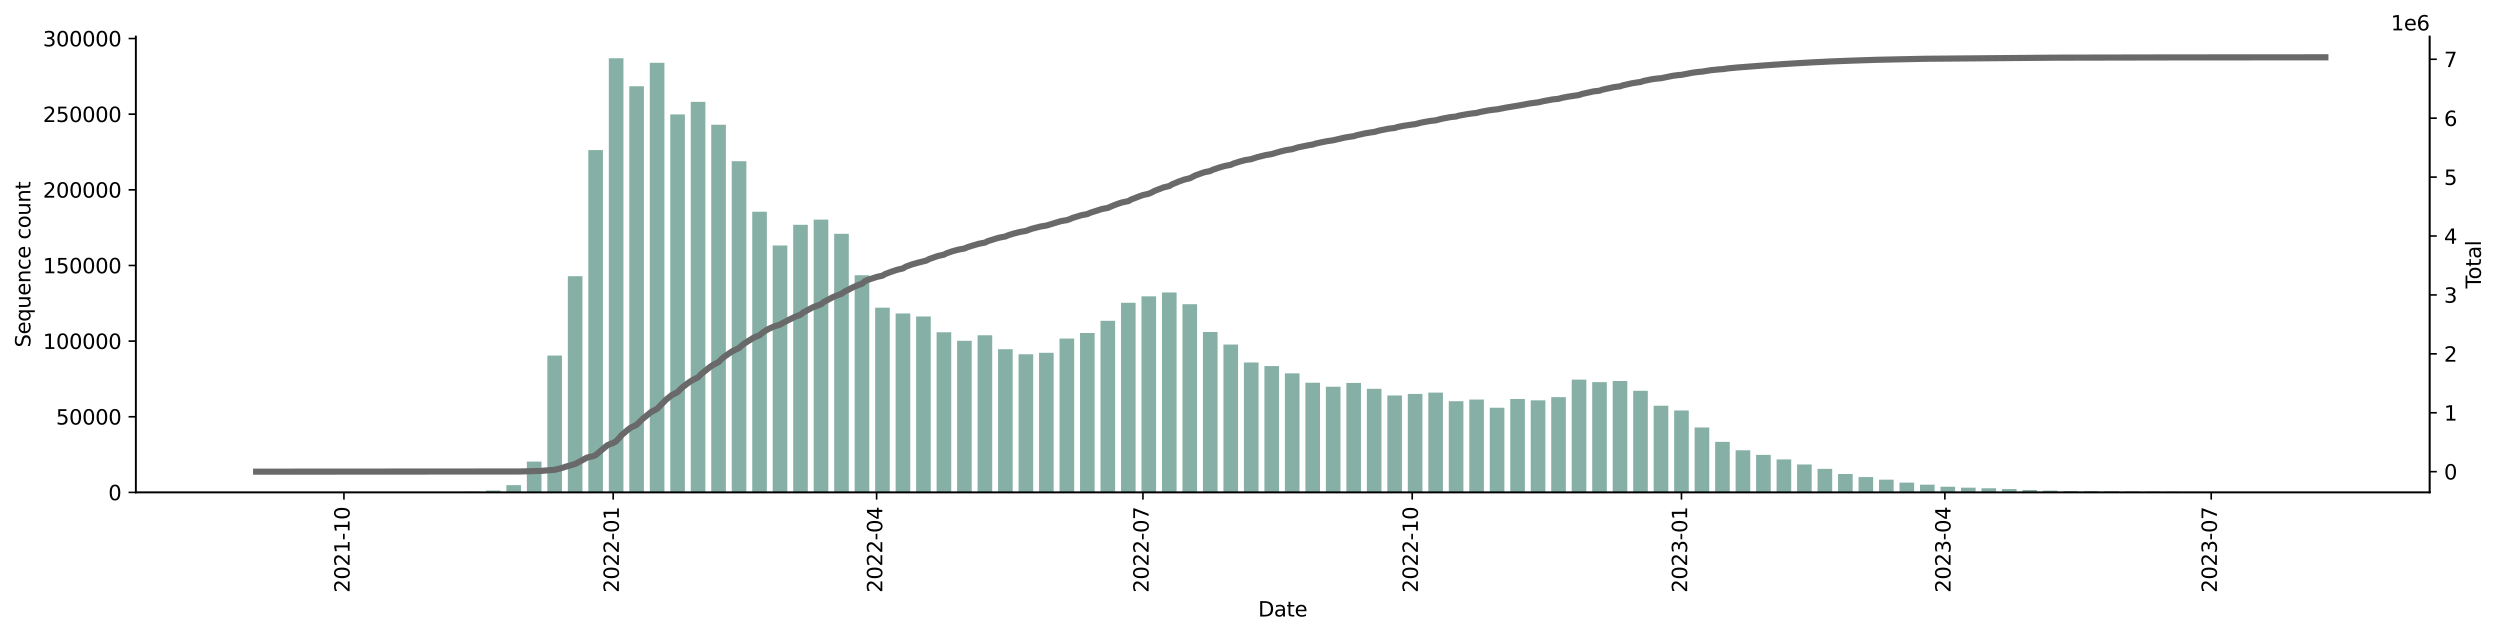 <?xml version="1.0" encoding="utf-8" standalone="no"?>
<!DOCTYPE svg PUBLIC "-//W3C//DTD SVG 1.1//EN"
  "http://www.w3.org/Graphics/SVG/1.1/DTD/svg11.dtd">
<svg xmlns:xlink="http://www.w3.org/1999/xlink" width="1216.294pt" height="309.219pt" viewBox="0 0 1216.294 309.219" xmlns="http://www.w3.org/2000/svg" version="1.1">
 <defs>
  <style type="text/css">*{stroke-linejoin: round; stroke-linecap: butt}</style>
 </defs>
 <g id="figure_1">
  <g id="patch_1">
   <path d="M 0 309.219 
L 1216.294 309.219 
L 1216.294 0 
L 0 0 
z
" style="fill: #ffffff"/>
  </g>
  <g id="axes_1">
   <g id="patch_2">
    <path d="M 66.053 239.558 
L 1182.053 239.558 
L 1182.053 17.798 
L 66.053 17.798 
z
" style="fill: #ffffff"/>
   </g>
   <g id="patch_3">
    <path d="M 116.78 239.558 
L 123.9 239.558 
L 123.9 239.555 
L 116.78 239.555 
z
" clip-path="url(#pb70d670a27)" style="fill: #86b0a6"/>
   </g>
   <g id="patch_4">
    <path d="M 126.748 239.558 
L 133.867 239.558 
L 133.867 239.554 
L 126.748 239.554 
z
" clip-path="url(#pb70d670a27)" style="fill: #86b0a6"/>
   </g>
   <g id="patch_5">
    <path d="M 136.715 239.558 
L 143.835 239.558 
L 143.835 239.555 
L 136.715 239.555 
z
" clip-path="url(#pb70d670a27)" style="fill: #86b0a6"/>
   </g>
   <g id="patch_6">
    <path d="M 146.683 239.558 
L 153.802 239.558 
L 153.802 239.555 
L 146.683 239.555 
z
" clip-path="url(#pb70d670a27)" style="fill: #86b0a6"/>
   </g>
   <g id="patch_7">
    <path d="M 156.65 239.558 
L 163.77 239.558 
L 163.77 239.539 
L 156.65 239.539 
z
" clip-path="url(#pb70d670a27)" style="fill: #86b0a6"/>
   </g>
   <g id="patch_8">
    <path d="M 166.618 239.558 
L 173.737 239.558 
L 173.737 239.55 
L 166.618 239.55 
z
" clip-path="url(#pb70d670a27)" style="fill: #86b0a6"/>
   </g>
   <g id="patch_9">
    <path d="M 176.585 239.558 
L 183.705 239.558 
L 183.705 239.545 
L 176.585 239.545 
z
" clip-path="url(#pb70d670a27)" style="fill: #86b0a6"/>
   </g>
   <g id="patch_10">
    <path d="M 186.553 239.558 
L 193.672 239.558 
L 193.672 239.547 
L 186.553 239.547 
z
" clip-path="url(#pb70d670a27)" style="fill: #86b0a6"/>
   </g>
   <g id="patch_11">
    <path d="M 196.52 239.558 
L 203.64 239.558 
L 203.64 239.537 
L 196.52 239.537 
z
" clip-path="url(#pb70d670a27)" style="fill: #86b0a6"/>
   </g>
   <g id="patch_12">
    <path d="M 206.488 239.558 
L 213.607 239.558 
L 213.607 239.541 
L 206.488 239.541 
z
" clip-path="url(#pb70d670a27)" style="fill: #86b0a6"/>
   </g>
   <g id="patch_13">
    <path d="M 216.455 239.558 
L 223.575 239.558 
L 223.575 239.514 
L 216.455 239.514 
z
" clip-path="url(#pb70d670a27)" style="fill: #86b0a6"/>
   </g>
   <g id="patch_14">
    <path d="M 226.423 239.558 
L 233.542 239.558 
L 233.542 239.249 
L 226.423 239.249 
z
" clip-path="url(#pb70d670a27)" style="fill: #86b0a6"/>
   </g>
   <g id="patch_15">
    <path d="M 236.39 239.558 
L 243.51 239.558 
L 243.51 238.667 
L 236.39 238.667 
z
" clip-path="url(#pb70d670a27)" style="fill: #86b0a6"/>
   </g>
   <g id="patch_16">
    <path d="M 246.357 239.558 
L 253.477 239.558 
L 253.477 236.015 
L 246.357 236.015 
z
" clip-path="url(#pb70d670a27)" style="fill: #86b0a6"/>
   </g>
   <g id="patch_17">
    <path d="M 256.325 239.558 
L 263.445 239.558 
L 263.445 224.589 
L 256.325 224.589 
z
" clip-path="url(#pb70d670a27)" style="fill: #86b0a6"/>
   </g>
   <g id="patch_18">
    <path d="M 266.292 239.558 
L 273.412 239.558 
L 273.412 172.962 
L 266.292 172.962 
z
" clip-path="url(#pb70d670a27)" style="fill: #86b0a6"/>
   </g>
   <g id="patch_19">
    <path d="M 276.26 239.558 
L 283.379 239.558 
L 283.379 134.375 
L 276.26 134.375 
z
" clip-path="url(#pb70d670a27)" style="fill: #86b0a6"/>
   </g>
   <g id="patch_20">
    <path d="M 286.227 239.558 
L 293.347 239.558 
L 293.347 72.999 
L 286.227 72.999 
z
" clip-path="url(#pb70d670a27)" style="fill: #86b0a6"/>
   </g>
   <g id="patch_21">
    <path d="M 296.195 239.558 
L 303.314 239.558 
L 303.314 28.358 
L 296.195 28.358 
z
" clip-path="url(#pb70d670a27)" style="fill: #86b0a6"/>
   </g>
   <g id="patch_22">
    <path d="M 306.162 239.558 
L 313.282 239.558 
L 313.282 41.966 
L 306.162 41.966 
z
" clip-path="url(#pb70d670a27)" style="fill: #86b0a6"/>
   </g>
   <g id="patch_23">
    <path d="M 316.13 239.558 
L 323.249 239.558 
L 323.249 30.564 
L 316.13 30.564 
z
" clip-path="url(#pb70d670a27)" style="fill: #86b0a6"/>
   </g>
   <g id="patch_24">
    <path d="M 326.097 239.558 
L 333.217 239.558 
L 333.217 55.652 
L 326.097 55.652 
z
" clip-path="url(#pb70d670a27)" style="fill: #86b0a6"/>
   </g>
   <g id="patch_25">
    <path d="M 336.065 239.558 
L 343.184 239.558 
L 343.184 49.557 
L 336.065 49.557 
z
" clip-path="url(#pb70d670a27)" style="fill: #86b0a6"/>
   </g>
   <g id="patch_26">
    <path d="M 346.032 239.558 
L 353.152 239.558 
L 353.152 60.68 
L 346.032 60.68 
z
" clip-path="url(#pb70d670a27)" style="fill: #86b0a6"/>
   </g>
   <g id="patch_27">
    <path d="M 356 239.558 
L 363.119 239.558 
L 363.119 78.418 
L 356 78.418 
z
" clip-path="url(#pb70d670a27)" style="fill: #86b0a6"/>
   </g>
   <g id="patch_28">
    <path d="M 365.967 239.558 
L 373.087 239.558 
L 373.087 103.002 
L 365.967 103.002 
z
" clip-path="url(#pb70d670a27)" style="fill: #86b0a6"/>
   </g>
   <g id="patch_29">
    <path d="M 375.934 239.558 
L 383.054 239.558 
L 383.054 119.435 
L 375.934 119.435 
z
" clip-path="url(#pb70d670a27)" style="fill: #86b0a6"/>
   </g>
   <g id="patch_30">
    <path d="M 385.902 239.558 
L 393.022 239.558 
L 393.022 109.381 
L 385.902 109.381 
z
" clip-path="url(#pb70d670a27)" style="fill: #86b0a6"/>
   </g>
   <g id="patch_31">
    <path d="M 395.869 239.558 
L 402.989 239.558 
L 402.989 106.835 
L 395.869 106.835 
z
" clip-path="url(#pb70d670a27)" style="fill: #86b0a6"/>
   </g>
   <g id="patch_32">
    <path d="M 405.837 239.558 
L 412.956 239.558 
L 412.956 113.752 
L 405.837 113.752 
z
" clip-path="url(#pb70d670a27)" style="fill: #86b0a6"/>
   </g>
   <g id="patch_33">
    <path d="M 415.804 239.558 
L 422.924 239.558 
L 422.924 133.922 
L 415.804 133.922 
z
" clip-path="url(#pb70d670a27)" style="fill: #86b0a6"/>
   </g>
   <g id="patch_34">
    <path d="M 425.772 239.558 
L 432.891 239.558 
L 432.891 149.682 
L 425.772 149.682 
z
" clip-path="url(#pb70d670a27)" style="fill: #86b0a6"/>
   </g>
   <g id="patch_35">
    <path d="M 435.739 239.558 
L 442.859 239.558 
L 442.859 152.514 
L 435.739 152.514 
z
" clip-path="url(#pb70d670a27)" style="fill: #86b0a6"/>
   </g>
   <g id="patch_36">
    <path d="M 445.707 239.558 
L 452.826 239.558 
L 452.826 153.952 
L 445.707 153.952 
z
" clip-path="url(#pb70d670a27)" style="fill: #86b0a6"/>
   </g>
   <g id="patch_37">
    <path d="M 455.674 239.558 
L 462.794 239.558 
L 462.794 161.657 
L 455.674 161.657 
z
" clip-path="url(#pb70d670a27)" style="fill: #86b0a6"/>
   </g>
   <g id="patch_38">
    <path d="M 465.642 239.558 
L 472.761 239.558 
L 472.761 165.797 
L 465.642 165.797 
z
" clip-path="url(#pb70d670a27)" style="fill: #86b0a6"/>
   </g>
   <g id="patch_39">
    <path d="M 475.609 239.558 
L 482.729 239.558 
L 482.729 163.12 
L 475.609 163.12 
z
" clip-path="url(#pb70d670a27)" style="fill: #86b0a6"/>
   </g>
   <g id="patch_40">
    <path d="M 485.577 239.558 
L 492.696 239.558 
L 492.696 169.889 
L 485.577 169.889 
z
" clip-path="url(#pb70d670a27)" style="fill: #86b0a6"/>
   </g>
   <g id="patch_41">
    <path d="M 495.544 239.558 
L 502.664 239.558 
L 502.664 172.363 
L 495.544 172.363 
z
" clip-path="url(#pb70d670a27)" style="fill: #86b0a6"/>
   </g>
   <g id="patch_42">
    <path d="M 505.511 239.558 
L 512.631 239.558 
L 512.631 171.655 
L 505.511 171.655 
z
" clip-path="url(#pb70d670a27)" style="fill: #86b0a6"/>
   </g>
   <g id="patch_43">
    <path d="M 515.479 239.558 
L 522.599 239.558 
L 522.599 164.705 
L 515.479 164.705 
z
" clip-path="url(#pb70d670a27)" style="fill: #86b0a6"/>
   </g>
   <g id="patch_44">
    <path d="M 525.446 239.558 
L 532.566 239.558 
L 532.566 162.002 
L 525.446 162.002 
z
" clip-path="url(#pb70d670a27)" style="fill: #86b0a6"/>
   </g>
   <g id="patch_45">
    <path d="M 535.414 239.558 
L 542.534 239.558 
L 542.534 156.073 
L 535.414 156.073 
z
" clip-path="url(#pb70d670a27)" style="fill: #86b0a6"/>
   </g>
   <g id="patch_46">
    <path d="M 545.381 239.558 
L 552.501 239.558 
L 552.501 147.332 
L 545.381 147.332 
z
" clip-path="url(#pb70d670a27)" style="fill: #86b0a6"/>
   </g>
   <g id="patch_47">
    <path d="M 555.349 239.558 
L 562.468 239.558 
L 562.468 144.174 
L 555.349 144.174 
z
" clip-path="url(#pb70d670a27)" style="fill: #86b0a6"/>
   </g>
   <g id="patch_48">
    <path d="M 565.316 239.558 
L 572.436 239.558 
L 572.436 142.301 
L 565.316 142.301 
z
" clip-path="url(#pb70d670a27)" style="fill: #86b0a6"/>
   </g>
   <g id="patch_49">
    <path d="M 575.284 239.558 
L 582.403 239.558 
L 582.403 148 
L 575.284 148 
z
" clip-path="url(#pb70d670a27)" style="fill: #86b0a6"/>
   </g>
   <g id="patch_50">
    <path d="M 585.251 239.558 
L 592.371 239.558 
L 592.371 161.517 
L 585.251 161.517 
z
" clip-path="url(#pb70d670a27)" style="fill: #86b0a6"/>
   </g>
   <g id="patch_51">
    <path d="M 595.219 239.558 
L 602.338 239.558 
L 602.338 167.634 
L 595.219 167.634 
z
" clip-path="url(#pb70d670a27)" style="fill: #86b0a6"/>
   </g>
   <g id="patch_52">
    <path d="M 605.186 239.558 
L 612.306 239.558 
L 612.306 176.353 
L 605.186 176.353 
z
" clip-path="url(#pb70d670a27)" style="fill: #86b0a6"/>
   </g>
   <g id="patch_53">
    <path d="M 615.154 239.558 
L 622.273 239.558 
L 622.273 178.107 
L 615.154 178.107 
z
" clip-path="url(#pb70d670a27)" style="fill: #86b0a6"/>
   </g>
   <g id="patch_54">
    <path d="M 625.121 239.558 
L 632.241 239.558 
L 632.241 181.629 
L 625.121 181.629 
z
" clip-path="url(#pb70d670a27)" style="fill: #86b0a6"/>
   </g>
   <g id="patch_55">
    <path d="M 635.089 239.558 
L 642.208 239.558 
L 642.208 186.207 
L 635.089 186.207 
z
" clip-path="url(#pb70d670a27)" style="fill: #86b0a6"/>
   </g>
   <g id="patch_56">
    <path d="M 645.056 239.558 
L 652.176 239.558 
L 652.176 188.137 
L 645.056 188.137 
z
" clip-path="url(#pb70d670a27)" style="fill: #86b0a6"/>
   </g>
   <g id="patch_57">
    <path d="M 655.023 239.558 
L 662.143 239.558 
L 662.143 186.29 
L 655.023 186.29 
z
" clip-path="url(#pb70d670a27)" style="fill: #86b0a6"/>
   </g>
   <g id="patch_58">
    <path d="M 664.991 239.558 
L 672.111 239.558 
L 672.111 189.163 
L 664.991 189.163 
z
" clip-path="url(#pb70d670a27)" style="fill: #86b0a6"/>
   </g>
   <g id="patch_59">
    <path d="M 674.958 239.558 
L 682.078 239.558 
L 682.078 192.397 
L 674.958 192.397 
z
" clip-path="url(#pb70d670a27)" style="fill: #86b0a6"/>
   </g>
   <g id="patch_60">
    <path d="M 684.926 239.558 
L 692.045 239.558 
L 692.045 191.671 
L 684.926 191.671 
z
" clip-path="url(#pb70d670a27)" style="fill: #86b0a6"/>
   </g>
   <g id="patch_61">
    <path d="M 694.893 239.558 
L 702.013 239.558 
L 702.013 191.01 
L 694.893 191.01 
z
" clip-path="url(#pb70d670a27)" style="fill: #86b0a6"/>
   </g>
   <g id="patch_62">
    <path d="M 704.861 239.558 
L 711.98 239.558 
L 711.98 195.194 
L 704.861 195.194 
z
" clip-path="url(#pb70d670a27)" style="fill: #86b0a6"/>
   </g>
   <g id="patch_63">
    <path d="M 714.828 239.558 
L 721.948 239.558 
L 721.948 194.395 
L 714.828 194.395 
z
" clip-path="url(#pb70d670a27)" style="fill: #86b0a6"/>
   </g>
   <g id="patch_64">
    <path d="M 724.796 239.558 
L 731.915 239.558 
L 731.915 198.385 
L 724.796 198.385 
z
" clip-path="url(#pb70d670a27)" style="fill: #86b0a6"/>
   </g>
   <g id="patch_65">
    <path d="M 734.763 239.558 
L 741.883 239.558 
L 741.883 194.126 
L 734.763 194.126 
z
" clip-path="url(#pb70d670a27)" style="fill: #86b0a6"/>
   </g>
   <g id="patch_66">
    <path d="M 744.731 239.558 
L 751.85 239.558 
L 751.85 194.761 
L 744.731 194.761 
z
" clip-path="url(#pb70d670a27)" style="fill: #86b0a6"/>
   </g>
   <g id="patch_67">
    <path d="M 754.698 239.558 
L 761.818 239.558 
L 761.818 193.202 
L 754.698 193.202 
z
" clip-path="url(#pb70d670a27)" style="fill: #86b0a6"/>
   </g>
   <g id="patch_68">
    <path d="M 764.666 239.558 
L 771.785 239.558 
L 771.785 184.678 
L 764.666 184.678 
z
" clip-path="url(#pb70d670a27)" style="fill: #86b0a6"/>
   </g>
   <g id="patch_69">
    <path d="M 774.633 239.558 
L 781.753 239.558 
L 781.753 185.927 
L 774.633 185.927 
z
" clip-path="url(#pb70d670a27)" style="fill: #86b0a6"/>
   </g>
   <g id="patch_70">
    <path d="M 784.6 239.558 
L 791.72 239.558 
L 791.72 185.355 
L 784.6 185.355 
z
" clip-path="url(#pb70d670a27)" style="fill: #86b0a6"/>
   </g>
   <g id="patch_71">
    <path d="M 794.568 239.558 
L 801.688 239.558 
L 801.688 190.118 
L 794.568 190.118 
z
" clip-path="url(#pb70d670a27)" style="fill: #86b0a6"/>
   </g>
   <g id="patch_72">
    <path d="M 804.535 239.558 
L 811.655 239.558 
L 811.655 197.395 
L 804.535 197.395 
z
" clip-path="url(#pb70d670a27)" style="fill: #86b0a6"/>
   </g>
   <g id="patch_73">
    <path d="M 814.503 239.558 
L 821.623 239.558 
L 821.623 199.704 
L 814.503 199.704 
z
" clip-path="url(#pb70d670a27)" style="fill: #86b0a6"/>
   </g>
   <g id="patch_74">
    <path d="M 824.47 239.558 
L 831.59 239.558 
L 831.59 207.976 
L 824.47 207.976 
z
" clip-path="url(#pb70d670a27)" style="fill: #86b0a6"/>
   </g>
   <g id="patch_75">
    <path d="M 834.438 239.558 
L 841.557 239.558 
L 841.557 214.975 
L 834.438 214.975 
z
" clip-path="url(#pb70d670a27)" style="fill: #86b0a6"/>
   </g>
   <g id="patch_76">
    <path d="M 844.405 239.558 
L 851.525 239.558 
L 851.525 219.048 
L 844.405 219.048 
z
" clip-path="url(#pb70d670a27)" style="fill: #86b0a6"/>
   </g>
   <g id="patch_77">
    <path d="M 854.373 239.558 
L 861.492 239.558 
L 861.492 221.312 
L 854.373 221.312 
z
" clip-path="url(#pb70d670a27)" style="fill: #86b0a6"/>
   </g>
   <g id="patch_78">
    <path d="M 864.34 239.558 
L 871.46 239.558 
L 871.46 223.507 
L 864.34 223.507 
z
" clip-path="url(#pb70d670a27)" style="fill: #86b0a6"/>
   </g>
   <g id="patch_79">
    <path d="M 874.308 239.558 
L 881.427 239.558 
L 881.427 225.965 
L 874.308 225.965 
z
" clip-path="url(#pb70d670a27)" style="fill: #86b0a6"/>
   </g>
   <g id="patch_80">
    <path d="M 884.275 239.558 
L 891.395 239.558 
L 891.395 228.116 
L 884.275 228.116 
z
" clip-path="url(#pb70d670a27)" style="fill: #86b0a6"/>
   </g>
   <g id="patch_81">
    <path d="M 894.243 239.558 
L 901.362 239.558 
L 901.362 230.597 
L 894.243 230.597 
z
" clip-path="url(#pb70d670a27)" style="fill: #86b0a6"/>
   </g>
   <g id="patch_82">
    <path d="M 904.21 239.558 
L 911.33 239.558 
L 911.33 232.115 
L 904.21 232.115 
z
" clip-path="url(#pb70d670a27)" style="fill: #86b0a6"/>
   </g>
   <g id="patch_83">
    <path d="M 914.178 239.558 
L 921.297 239.558 
L 921.297 233.377 
L 914.178 233.377 
z
" clip-path="url(#pb70d670a27)" style="fill: #86b0a6"/>
   </g>
   <g id="patch_84">
    <path d="M 924.145 239.558 
L 931.265 239.558 
L 931.265 234.78 
L 924.145 234.78 
z
" clip-path="url(#pb70d670a27)" style="fill: #86b0a6"/>
   </g>
   <g id="patch_85">
    <path d="M 934.112 239.558 
L 941.232 239.558 
L 941.232 235.789 
L 934.112 235.789 
z
" clip-path="url(#pb70d670a27)" style="fill: #86b0a6"/>
   </g>
   <g id="patch_86">
    <path d="M 944.08 239.558 
L 951.2 239.558 
L 951.2 236.792 
L 944.08 236.792 
z
" clip-path="url(#pb70d670a27)" style="fill: #86b0a6"/>
   </g>
   <g id="patch_87">
    <path d="M 954.047 239.558 
L 961.167 239.558 
L 961.167 237.243 
L 954.047 237.243 
z
" clip-path="url(#pb70d670a27)" style="fill: #86b0a6"/>
   </g>
   <g id="patch_88">
    <path d="M 964.015 239.558 
L 971.134 239.558 
L 971.134 237.556 
L 964.015 237.556 
z
" clip-path="url(#pb70d670a27)" style="fill: #86b0a6"/>
   </g>
   <g id="patch_89">
    <path d="M 973.982 239.558 
L 981.102 239.558 
L 981.102 237.941 
L 973.982 237.941 
z
" clip-path="url(#pb70d670a27)" style="fill: #86b0a6"/>
   </g>
   <g id="patch_90">
    <path d="M 983.95 239.558 
L 991.069 239.558 
L 991.069 238.386 
L 983.95 238.386 
z
" clip-path="url(#pb70d670a27)" style="fill: #86b0a6"/>
   </g>
   <g id="patch_91">
    <path d="M 993.917 239.558 
L 1001.037 239.558 
L 1001.037 238.676 
L 993.917 238.676 
z
" clip-path="url(#pb70d670a27)" style="fill: #86b0a6"/>
   </g>
   <g id="patch_92">
    <path d="M 1003.885 239.558 
L 1011.004 239.558 
L 1011.004 238.905 
L 1003.885 238.905 
z
" clip-path="url(#pb70d670a27)" style="fill: #86b0a6"/>
   </g>
   <g id="patch_93">
    <path d="M 1013.852 239.558 
L 1020.972 239.558 
L 1020.972 238.936 
L 1013.852 238.936 
z
" clip-path="url(#pb70d670a27)" style="fill: #86b0a6"/>
   </g>
   <g id="patch_94">
    <path d="M 1023.82 239.558 
L 1030.939 239.558 
L 1030.939 239.02 
L 1023.82 239.02 
z
" clip-path="url(#pb70d670a27)" style="fill: #86b0a6"/>
   </g>
   <g id="patch_95">
    <path d="M 1033.787 239.558 
L 1040.907 239.558 
L 1040.907 239.123 
L 1033.787 239.123 
z
" clip-path="url(#pb70d670a27)" style="fill: #86b0a6"/>
   </g>
   <g id="patch_96">
    <path d="M 1043.755 239.558 
L 1050.874 239.558 
L 1050.874 239.178 
L 1043.755 239.178 
z
" clip-path="url(#pb70d670a27)" style="fill: #86b0a6"/>
   </g>
   <g id="patch_97">
    <path d="M 1053.722 239.558 
L 1060.842 239.558 
L 1060.842 239.226 
L 1053.722 239.226 
z
" clip-path="url(#pb70d670a27)" style="fill: #86b0a6"/>
   </g>
   <g id="patch_98">
    <path d="M 1063.689 239.558 
L 1070.809 239.558 
L 1070.809 239.288 
L 1063.689 239.288 
z
" clip-path="url(#pb70d670a27)" style="fill: #86b0a6"/>
   </g>
   <g id="patch_99">
    <path d="M 1073.657 239.558 
L 1080.777 239.558 
L 1080.777 239.337 
L 1073.657 239.337 
z
" clip-path="url(#pb70d670a27)" style="fill: #86b0a6"/>
   </g>
   <g id="patch_100">
    <path d="M 1083.624 239.558 
L 1090.744 239.558 
L 1090.744 239.324 
L 1083.624 239.324 
z
" clip-path="url(#pb70d670a27)" style="fill: #86b0a6"/>
   </g>
   <g id="patch_101">
    <path d="M 1093.592 239.558 
L 1100.711 239.558 
L 1100.711 239.417 
L 1093.592 239.417 
z
" clip-path="url(#pb70d670a27)" style="fill: #86b0a6"/>
   </g>
   <g id="patch_102">
    <path d="M 1103.559 239.558 
L 1110.679 239.558 
L 1110.679 239.457 
L 1103.559 239.457 
z
" clip-path="url(#pb70d670a27)" style="fill: #86b0a6"/>
   </g>
   <g id="patch_103">
    <path d="M 1113.527 239.558 
L 1120.646 239.558 
L 1120.646 239.515 
L 1113.527 239.515 
z
" clip-path="url(#pb70d670a27)" style="fill: #86b0a6"/>
   </g>
   <g id="patch_104">
    <path d="M 1123.494 239.558 
L 1130.614 239.558 
L 1130.614 239.551 
L 1123.494 239.551 
z
" clip-path="url(#pb70d670a27)" style="fill: #86b0a6"/>
   </g>
   <g id="matplotlib.axis_1">
    <g id="xtick_1">
     <g id="line2d_1">
      <defs>
       <path id="mfa79f011a8" d="M 0 0 
L 0 3.5 
" style="stroke: #000000; stroke-width: 0.8"/>
      </defs>
      <g>
       <use xlink:href="#mfa79f011a8" x="167.33" y="239.558" style="stroke: #000000; stroke-width: 0.8"/>
      </g>
     </g>
     <g id="text_1">
      <!-- 2021-10 -->
      <g transform="translate(170.089 288.341)rotate(-90)scale(0.1 -0.1)">
       <defs>
        <path id="DejaVuSans-32" d="M 1228 531 
L 3431 531 
L 3431 0 
L 469 0 
L 469 531 
Q 828 903 1448 1529 
Q 2069 2156 2228 2338 
Q 2531 2678 2651 2914 
Q 2772 3150 2772 3378 
Q 2772 3750 2511 3984 
Q 2250 4219 1831 4219 
Q 1534 4219 1204 4116 
Q 875 4013 500 3803 
L 500 4441 
Q 881 4594 1212 4672 
Q 1544 4750 1819 4750 
Q 2544 4750 2975 4387 
Q 3406 4025 3406 3419 
Q 3406 3131 3298 2873 
Q 3191 2616 2906 2266 
Q 2828 2175 2409 1742 
Q 1991 1309 1228 531 
z
" transform="scale(0.016)"/>
        <path id="DejaVuSans-30" d="M 2034 4250 
Q 1547 4250 1301 3770 
Q 1056 3291 1056 2328 
Q 1056 1369 1301 889 
Q 1547 409 2034 409 
Q 2525 409 2770 889 
Q 3016 1369 3016 2328 
Q 3016 3291 2770 3770 
Q 2525 4250 2034 4250 
z
M 2034 4750 
Q 2819 4750 3233 4129 
Q 3647 3509 3647 2328 
Q 3647 1150 3233 529 
Q 2819 -91 2034 -91 
Q 1250 -91 836 529 
Q 422 1150 422 2328 
Q 422 3509 836 4129 
Q 1250 4750 2034 4750 
z
" transform="scale(0.016)"/>
        <path id="DejaVuSans-31" d="M 794 531 
L 1825 531 
L 1825 4091 
L 703 3866 
L 703 4441 
L 1819 4666 
L 2450 4666 
L 2450 531 
L 3481 531 
L 3481 0 
L 794 0 
L 794 531 
z
" transform="scale(0.016)"/>
        <path id="DejaVuSans-2d" d="M 313 2009 
L 1997 2009 
L 1997 1497 
L 313 1497 
L 313 2009 
z
" transform="scale(0.016)"/>
       </defs>
       <use xlink:href="#DejaVuSans-32"/>
       <use xlink:href="#DejaVuSans-30" x="63.623"/>
       <use xlink:href="#DejaVuSans-32" x="127.246"/>
       <use xlink:href="#DejaVuSans-31" x="190.869"/>
       <use xlink:href="#DejaVuSans-2d" x="254.492"/>
       <use xlink:href="#DejaVuSans-31" x="290.576"/>
       <use xlink:href="#DejaVuSans-30" x="354.199"/>
      </g>
     </g>
    </g>
    <g id="xtick_2">
     <g id="line2d_2">
      <g>
       <use xlink:href="#mfa79f011a8" x="298.331" y="239.558" style="stroke: #000000; stroke-width: 0.8"/>
      </g>
     </g>
     <g id="text_2">
      <!-- 2022-01 -->
      <g transform="translate(301.09 288.341)rotate(-90)scale(0.1 -0.1)">
       <use xlink:href="#DejaVuSans-32"/>
       <use xlink:href="#DejaVuSans-30" x="63.623"/>
       <use xlink:href="#DejaVuSans-32" x="127.246"/>
       <use xlink:href="#DejaVuSans-32" x="190.869"/>
       <use xlink:href="#DejaVuSans-2d" x="254.492"/>
       <use xlink:href="#DejaVuSans-30" x="290.576"/>
       <use xlink:href="#DejaVuSans-31" x="354.199"/>
      </g>
     </g>
    </g>
    <g id="xtick_3">
     <g id="line2d_3">
      <g>
       <use xlink:href="#mfa79f011a8" x="426.484" y="239.558" style="stroke: #000000; stroke-width: 0.8"/>
      </g>
     </g>
     <g id="text_3">
      <!-- 2022-04 -->
      <g transform="translate(429.243 288.341)rotate(-90)scale(0.1 -0.1)">
       <defs>
        <path id="DejaVuSans-34" d="M 2419 4116 
L 825 1625 
L 2419 1625 
L 2419 4116 
z
M 2253 4666 
L 3047 4666 
L 3047 1625 
L 3713 1625 
L 3713 1100 
L 3047 1100 
L 3047 0 
L 2419 0 
L 2419 1100 
L 313 1100 
L 313 1709 
L 2253 4666 
z
" transform="scale(0.016)"/>
       </defs>
       <use xlink:href="#DejaVuSans-32"/>
       <use xlink:href="#DejaVuSans-30" x="63.623"/>
       <use xlink:href="#DejaVuSans-32" x="127.246"/>
       <use xlink:href="#DejaVuSans-32" x="190.869"/>
       <use xlink:href="#DejaVuSans-2d" x="254.492"/>
       <use xlink:href="#DejaVuSans-30" x="290.576"/>
       <use xlink:href="#DejaVuSans-34" x="354.199"/>
      </g>
     </g>
    </g>
    <g id="xtick_4">
     <g id="line2d_4">
      <g>
       <use xlink:href="#mfa79f011a8" x="556.061" y="239.558" style="stroke: #000000; stroke-width: 0.8"/>
      </g>
     </g>
     <g id="text_4">
      <!-- 2022-07 -->
      <g transform="translate(558.82 288.341)rotate(-90)scale(0.1 -0.1)">
       <defs>
        <path id="DejaVuSans-37" d="M 525 4666 
L 3525 4666 
L 3525 4397 
L 1831 0 
L 1172 0 
L 2766 4134 
L 525 4134 
L 525 4666 
z
" transform="scale(0.016)"/>
       </defs>
       <use xlink:href="#DejaVuSans-32"/>
       <use xlink:href="#DejaVuSans-30" x="63.623"/>
       <use xlink:href="#DejaVuSans-32" x="127.246"/>
       <use xlink:href="#DejaVuSans-32" x="190.869"/>
       <use xlink:href="#DejaVuSans-2d" x="254.492"/>
       <use xlink:href="#DejaVuSans-30" x="290.576"/>
       <use xlink:href="#DejaVuSans-37" x="354.199"/>
      </g>
     </g>
    </g>
    <g id="xtick_5">
     <g id="line2d_5">
      <g>
       <use xlink:href="#mfa79f011a8" x="687.062" y="239.558" style="stroke: #000000; stroke-width: 0.8"/>
      </g>
     </g>
     <g id="text_5">
      <!-- 2022-10 -->
      <g transform="translate(689.821 288.341)rotate(-90)scale(0.1 -0.1)">
       <use xlink:href="#DejaVuSans-32"/>
       <use xlink:href="#DejaVuSans-30" x="63.623"/>
       <use xlink:href="#DejaVuSans-32" x="127.246"/>
       <use xlink:href="#DejaVuSans-32" x="190.869"/>
       <use xlink:href="#DejaVuSans-2d" x="254.492"/>
       <use xlink:href="#DejaVuSans-31" x="290.576"/>
       <use xlink:href="#DejaVuSans-30" x="354.199"/>
      </g>
     </g>
    </g>
    <g id="xtick_6">
     <g id="line2d_6">
      <g>
       <use xlink:href="#mfa79f011a8" x="818.063" y="239.558" style="stroke: #000000; stroke-width: 0.8"/>
      </g>
     </g>
     <g id="text_6">
      <!-- 2023-01 -->
      <g transform="translate(820.822 288.341)rotate(-90)scale(0.1 -0.1)">
       <defs>
        <path id="DejaVuSans-33" d="M 2597 2516 
Q 3050 2419 3304 2112 
Q 3559 1806 3559 1356 
Q 3559 666 3084 287 
Q 2609 -91 1734 -91 
Q 1441 -91 1130 -33 
Q 819 25 488 141 
L 488 750 
Q 750 597 1062 519 
Q 1375 441 1716 441 
Q 2309 441 2620 675 
Q 2931 909 2931 1356 
Q 2931 1769 2642 2001 
Q 2353 2234 1838 2234 
L 1294 2234 
L 1294 2753 
L 1863 2753 
Q 2328 2753 2575 2939 
Q 2822 3125 2822 3475 
Q 2822 3834 2567 4026 
Q 2313 4219 1838 4219 
Q 1578 4219 1281 4162 
Q 984 4106 628 3988 
L 628 4550 
Q 988 4650 1302 4700 
Q 1616 4750 1894 4750 
Q 2613 4750 3031 4423 
Q 3450 4097 3450 3541 
Q 3450 3153 3228 2886 
Q 3006 2619 2597 2516 
z
" transform="scale(0.016)"/>
       </defs>
       <use xlink:href="#DejaVuSans-32"/>
       <use xlink:href="#DejaVuSans-30" x="63.623"/>
       <use xlink:href="#DejaVuSans-32" x="127.246"/>
       <use xlink:href="#DejaVuSans-33" x="190.869"/>
       <use xlink:href="#DejaVuSans-2d" x="254.492"/>
       <use xlink:href="#DejaVuSans-30" x="290.576"/>
       <use xlink:href="#DejaVuSans-31" x="354.199"/>
      </g>
     </g>
    </g>
    <g id="xtick_7">
     <g id="line2d_7">
      <g>
       <use xlink:href="#mfa79f011a8" x="946.216" y="239.558" style="stroke: #000000; stroke-width: 0.8"/>
      </g>
     </g>
     <g id="text_7">
      <!-- 2023-04 -->
      <g transform="translate(948.975 288.341)rotate(-90)scale(0.1 -0.1)">
       <use xlink:href="#DejaVuSans-32"/>
       <use xlink:href="#DejaVuSans-30" x="63.623"/>
       <use xlink:href="#DejaVuSans-32" x="127.246"/>
       <use xlink:href="#DejaVuSans-33" x="190.869"/>
       <use xlink:href="#DejaVuSans-2d" x="254.492"/>
       <use xlink:href="#DejaVuSans-30" x="290.576"/>
       <use xlink:href="#DejaVuSans-34" x="354.199"/>
      </g>
     </g>
    </g>
    <g id="xtick_8">
     <g id="line2d_8">
      <g>
       <use xlink:href="#mfa79f011a8" x="1075.793" y="239.558" style="stroke: #000000; stroke-width: 0.8"/>
      </g>
     </g>
     <g id="text_8">
      <!-- 2023-07 -->
      <g transform="translate(1078.552 288.341)rotate(-90)scale(0.1 -0.1)">
       <use xlink:href="#DejaVuSans-32"/>
       <use xlink:href="#DejaVuSans-30" x="63.623"/>
       <use xlink:href="#DejaVuSans-32" x="127.246"/>
       <use xlink:href="#DejaVuSans-33" x="190.869"/>
       <use xlink:href="#DejaVuSans-2d" x="254.492"/>
       <use xlink:href="#DejaVuSans-30" x="290.576"/>
       <use xlink:href="#DejaVuSans-37" x="354.199"/>
      </g>
     </g>
    </g>
    <g id="text_9">
     <!-- Date -->
     <g transform="translate(612.102 299.94)scale(0.1 -0.1)">
      <defs>
       <path id="DejaVuSans-44" d="M 1259 4147 
L 1259 519 
L 2022 519 
Q 2988 519 3436 956 
Q 3884 1394 3884 2338 
Q 3884 3275 3436 3711 
Q 2988 4147 2022 4147 
L 1259 4147 
z
M 628 4666 
L 1925 4666 
Q 3281 4666 3915 4102 
Q 4550 3538 4550 2338 
Q 4550 1131 3912 565 
Q 3275 0 1925 0 
L 628 0 
L 628 4666 
z
" transform="scale(0.016)"/>
       <path id="DejaVuSans-61" d="M 2194 1759 
Q 1497 1759 1228 1600 
Q 959 1441 959 1056 
Q 959 750 1161 570 
Q 1363 391 1709 391 
Q 2188 391 2477 730 
Q 2766 1069 2766 1631 
L 2766 1759 
L 2194 1759 
z
M 3341 1997 
L 3341 0 
L 2766 0 
L 2766 531 
Q 2569 213 2275 61 
Q 1981 -91 1556 -91 
Q 1019 -91 701 211 
Q 384 513 384 1019 
Q 384 1609 779 1909 
Q 1175 2209 1959 2209 
L 2766 2209 
L 2766 2266 
Q 2766 2663 2505 2880 
Q 2244 3097 1772 3097 
Q 1472 3097 1187 3025 
Q 903 2953 641 2809 
L 641 3341 
Q 956 3463 1253 3523 
Q 1550 3584 1831 3584 
Q 2591 3584 2966 3190 
Q 3341 2797 3341 1997 
z
" transform="scale(0.016)"/>
       <path id="DejaVuSans-74" d="M 1172 4494 
L 1172 3500 
L 2356 3500 
L 2356 3053 
L 1172 3053 
L 1172 1153 
Q 1172 725 1289 603 
Q 1406 481 1766 481 
L 2356 481 
L 2356 0 
L 1766 0 
Q 1100 0 847 248 
Q 594 497 594 1153 
L 594 3053 
L 172 3053 
L 172 3500 
L 594 3500 
L 594 4494 
L 1172 4494 
z
" transform="scale(0.016)"/>
       <path id="DejaVuSans-65" d="M 3597 1894 
L 3597 1613 
L 953 1613 
Q 991 1019 1311 708 
Q 1631 397 2203 397 
Q 2534 397 2845 478 
Q 3156 559 3463 722 
L 3463 178 
Q 3153 47 2828 -22 
Q 2503 -91 2169 -91 
Q 1331 -91 842 396 
Q 353 884 353 1716 
Q 353 2575 817 3079 
Q 1281 3584 2069 3584 
Q 2775 3584 3186 3129 
Q 3597 2675 3597 1894 
z
M 3022 2063 
Q 3016 2534 2758 2815 
Q 2500 3097 2075 3097 
Q 1594 3097 1305 2825 
Q 1016 2553 972 2059 
L 3022 2063 
z
" transform="scale(0.016)"/>
      </defs>
      <use xlink:href="#DejaVuSans-44"/>
      <use xlink:href="#DejaVuSans-61" x="77.002"/>
      <use xlink:href="#DejaVuSans-74" x="138.281"/>
      <use xlink:href="#DejaVuSans-65" x="177.49"/>
     </g>
    </g>
   </g>
   <g id="matplotlib.axis_2">
    <g id="ytick_1">
     <g id="line2d_9">
      <defs>
       <path id="mbdadfe1c26" d="M 0 0 
L -3.5 0 
" style="stroke: #000000; stroke-width: 0.8"/>
      </defs>
      <g>
       <use xlink:href="#mbdadfe1c26" x="66.053" y="239.558" style="stroke: #000000; stroke-width: 0.8"/>
      </g>
     </g>
     <g id="text_10">
      <!-- 0 -->
      <g transform="translate(52.691 243.358)scale(0.1 -0.1)">
       <use xlink:href="#DejaVuSans-30"/>
      </g>
     </g>
    </g>
    <g id="ytick_2">
     <g id="line2d_10">
      <g>
       <use xlink:href="#mbdadfe1c26" x="66.053" y="202.757" style="stroke: #000000; stroke-width: 0.8"/>
      </g>
     </g>
     <g id="text_11">
      <!-- 50000 -->
      <g transform="translate(27.241 206.557)scale(0.1 -0.1)">
       <defs>
        <path id="DejaVuSans-35" d="M 691 4666 
L 3169 4666 
L 3169 4134 
L 1269 4134 
L 1269 2991 
Q 1406 3038 1543 3061 
Q 1681 3084 1819 3084 
Q 2600 3084 3056 2656 
Q 3513 2228 3513 1497 
Q 3513 744 3044 326 
Q 2575 -91 1722 -91 
Q 1428 -91 1123 -41 
Q 819 9 494 109 
L 494 744 
Q 775 591 1075 516 
Q 1375 441 1709 441 
Q 2250 441 2565 725 
Q 2881 1009 2881 1497 
Q 2881 1984 2565 2268 
Q 2250 2553 1709 2553 
Q 1456 2553 1204 2497 
Q 953 2441 691 2322 
L 691 4666 
z
" transform="scale(0.016)"/>
       </defs>
       <use xlink:href="#DejaVuSans-35"/>
       <use xlink:href="#DejaVuSans-30" x="63.623"/>
       <use xlink:href="#DejaVuSans-30" x="127.246"/>
       <use xlink:href="#DejaVuSans-30" x="190.869"/>
       <use xlink:href="#DejaVuSans-30" x="254.492"/>
      </g>
     </g>
    </g>
    <g id="ytick_3">
     <g id="line2d_11">
      <g>
       <use xlink:href="#mbdadfe1c26" x="66.053" y="165.956" style="stroke: #000000; stroke-width: 0.8"/>
      </g>
     </g>
     <g id="text_12">
      <!-- 100000 -->
      <g transform="translate(20.878 169.755)scale(0.1 -0.1)">
       <use xlink:href="#DejaVuSans-31"/>
       <use xlink:href="#DejaVuSans-30" x="63.623"/>
       <use xlink:href="#DejaVuSans-30" x="127.246"/>
       <use xlink:href="#DejaVuSans-30" x="190.869"/>
       <use xlink:href="#DejaVuSans-30" x="254.492"/>
       <use xlink:href="#DejaVuSans-30" x="318.115"/>
      </g>
     </g>
    </g>
    <g id="ytick_4">
     <g id="line2d_12">
      <g>
       <use xlink:href="#mbdadfe1c26" x="66.053" y="129.155" style="stroke: #000000; stroke-width: 0.8"/>
      </g>
     </g>
     <g id="text_13">
      <!-- 150000 -->
      <g transform="translate(20.878 132.954)scale(0.1 -0.1)">
       <use xlink:href="#DejaVuSans-31"/>
       <use xlink:href="#DejaVuSans-35" x="63.623"/>
       <use xlink:href="#DejaVuSans-30" x="127.246"/>
       <use xlink:href="#DejaVuSans-30" x="190.869"/>
       <use xlink:href="#DejaVuSans-30" x="254.492"/>
       <use xlink:href="#DejaVuSans-30" x="318.115"/>
      </g>
     </g>
    </g>
    <g id="ytick_5">
     <g id="line2d_13">
      <g>
       <use xlink:href="#mbdadfe1c26" x="66.053" y="92.354" style="stroke: #000000; stroke-width: 0.8"/>
      </g>
     </g>
     <g id="text_14">
      <!-- 200000 -->
      <g transform="translate(20.878 96.153)scale(0.1 -0.1)">
       <use xlink:href="#DejaVuSans-32"/>
       <use xlink:href="#DejaVuSans-30" x="63.623"/>
       <use xlink:href="#DejaVuSans-30" x="127.246"/>
       <use xlink:href="#DejaVuSans-30" x="190.869"/>
       <use xlink:href="#DejaVuSans-30" x="254.492"/>
       <use xlink:href="#DejaVuSans-30" x="318.115"/>
      </g>
     </g>
    </g>
    <g id="ytick_6">
     <g id="line2d_14">
      <g>
       <use xlink:href="#mbdadfe1c26" x="66.053" y="55.553" style="stroke: #000000; stroke-width: 0.8"/>
      </g>
     </g>
     <g id="text_15">
      <!-- 250000 -->
      <g transform="translate(20.878 59.352)scale(0.1 -0.1)">
       <use xlink:href="#DejaVuSans-32"/>
       <use xlink:href="#DejaVuSans-35" x="63.623"/>
       <use xlink:href="#DejaVuSans-30" x="127.246"/>
       <use xlink:href="#DejaVuSans-30" x="190.869"/>
       <use xlink:href="#DejaVuSans-30" x="254.492"/>
       <use xlink:href="#DejaVuSans-30" x="318.115"/>
      </g>
     </g>
    </g>
    <g id="ytick_7">
     <g id="line2d_15">
      <g>
       <use xlink:href="#mbdadfe1c26" x="66.053" y="18.752" style="stroke: #000000; stroke-width: 0.8"/>
      </g>
     </g>
     <g id="text_16">
      <!-- 300000 -->
      <g transform="translate(20.878 22.551)scale(0.1 -0.1)">
       <use xlink:href="#DejaVuSans-33"/>
       <use xlink:href="#DejaVuSans-30" x="63.623"/>
       <use xlink:href="#DejaVuSans-30" x="127.246"/>
       <use xlink:href="#DejaVuSans-30" x="190.869"/>
       <use xlink:href="#DejaVuSans-30" x="254.492"/>
       <use xlink:href="#DejaVuSans-30" x="318.115"/>
      </g>
     </g>
    </g>
    <g id="text_17">
     <!-- Sequence count -->
     <g transform="translate(14.798 169.039)rotate(-90)scale(0.1 -0.1)">
      <defs>
       <path id="DejaVuSans-53" d="M 3425 4513 
L 3425 3897 
Q 3066 4069 2747 4153 
Q 2428 4238 2131 4238 
Q 1616 4238 1336 4038 
Q 1056 3838 1056 3469 
Q 1056 3159 1242 3001 
Q 1428 2844 1947 2747 
L 2328 2669 
Q 3034 2534 3370 2195 
Q 3706 1856 3706 1288 
Q 3706 609 3251 259 
Q 2797 -91 1919 -91 
Q 1588 -91 1214 -16 
Q 841 59 441 206 
L 441 856 
Q 825 641 1194 531 
Q 1563 422 1919 422 
Q 2459 422 2753 634 
Q 3047 847 3047 1241 
Q 3047 1584 2836 1778 
Q 2625 1972 2144 2069 
L 1759 2144 
Q 1053 2284 737 2584 
Q 422 2884 422 3419 
Q 422 4038 858 4394 
Q 1294 4750 2059 4750 
Q 2388 4750 2728 4690 
Q 3069 4631 3425 4513 
z
" transform="scale(0.016)"/>
       <path id="DejaVuSans-71" d="M 947 1747 
Q 947 1113 1208 752 
Q 1469 391 1925 391 
Q 2381 391 2643 752 
Q 2906 1113 2906 1747 
Q 2906 2381 2643 2742 
Q 2381 3103 1925 3103 
Q 1469 3103 1208 2742 
Q 947 2381 947 1747 
z
M 2906 525 
Q 2725 213 2448 61 
Q 2172 -91 1784 -91 
Q 1150 -91 751 415 
Q 353 922 353 1747 
Q 353 2572 751 3078 
Q 1150 3584 1784 3584 
Q 2172 3584 2448 3432 
Q 2725 3281 2906 2969 
L 2906 3500 
L 3481 3500 
L 3481 -1331 
L 2906 -1331 
L 2906 525 
z
" transform="scale(0.016)"/>
       <path id="DejaVuSans-75" d="M 544 1381 
L 544 3500 
L 1119 3500 
L 1119 1403 
Q 1119 906 1312 657 
Q 1506 409 1894 409 
Q 2359 409 2629 706 
Q 2900 1003 2900 1516 
L 2900 3500 
L 3475 3500 
L 3475 0 
L 2900 0 
L 2900 538 
Q 2691 219 2414 64 
Q 2138 -91 1772 -91 
Q 1169 -91 856 284 
Q 544 659 544 1381 
z
M 1991 3584 
L 1991 3584 
z
" transform="scale(0.016)"/>
       <path id="DejaVuSans-6e" d="M 3513 2113 
L 3513 0 
L 2938 0 
L 2938 2094 
Q 2938 2591 2744 2837 
Q 2550 3084 2163 3084 
Q 1697 3084 1428 2787 
Q 1159 2491 1159 1978 
L 1159 0 
L 581 0 
L 581 3500 
L 1159 3500 
L 1159 2956 
Q 1366 3272 1645 3428 
Q 1925 3584 2291 3584 
Q 2894 3584 3203 3211 
Q 3513 2838 3513 2113 
z
" transform="scale(0.016)"/>
       <path id="DejaVuSans-63" d="M 3122 3366 
L 3122 2828 
Q 2878 2963 2633 3030 
Q 2388 3097 2138 3097 
Q 1578 3097 1268 2742 
Q 959 2388 959 1747 
Q 959 1106 1268 751 
Q 1578 397 2138 397 
Q 2388 397 2633 464 
Q 2878 531 3122 666 
L 3122 134 
Q 2881 22 2623 -34 
Q 2366 -91 2075 -91 
Q 1284 -91 818 406 
Q 353 903 353 1747 
Q 353 2603 823 3093 
Q 1294 3584 2113 3584 
Q 2378 3584 2631 3529 
Q 2884 3475 3122 3366 
z
" transform="scale(0.016)"/>
       <path id="DejaVuSans-20" transform="scale(0.016)"/>
       <path id="DejaVuSans-6f" d="M 1959 3097 
Q 1497 3097 1228 2736 
Q 959 2375 959 1747 
Q 959 1119 1226 758 
Q 1494 397 1959 397 
Q 2419 397 2687 759 
Q 2956 1122 2956 1747 
Q 2956 2369 2687 2733 
Q 2419 3097 1959 3097 
z
M 1959 3584 
Q 2709 3584 3137 3096 
Q 3566 2609 3566 1747 
Q 3566 888 3137 398 
Q 2709 -91 1959 -91 
Q 1206 -91 779 398 
Q 353 888 353 1747 
Q 353 2609 779 3096 
Q 1206 3584 1959 3584 
z
" transform="scale(0.016)"/>
      </defs>
      <use xlink:href="#DejaVuSans-53"/>
      <use xlink:href="#DejaVuSans-65" x="63.477"/>
      <use xlink:href="#DejaVuSans-71" x="125"/>
      <use xlink:href="#DejaVuSans-75" x="188.477"/>
      <use xlink:href="#DejaVuSans-65" x="251.855"/>
      <use xlink:href="#DejaVuSans-6e" x="313.379"/>
      <use xlink:href="#DejaVuSans-63" x="376.758"/>
      <use xlink:href="#DejaVuSans-65" x="431.738"/>
      <use xlink:href="#DejaVuSans-20" x="493.262"/>
      <use xlink:href="#DejaVuSans-63" x="525.049"/>
      <use xlink:href="#DejaVuSans-6f" x="580.029"/>
      <use xlink:href="#DejaVuSans-75" x="641.211"/>
      <use xlink:href="#DejaVuSans-6e" x="704.59"/>
      <use xlink:href="#DejaVuSans-74" x="767.969"/>
     </g>
    </g>
   </g>
   <g id="patch_105">
    <path d="M 66.053 239.558 
L 66.053 17.798 
" style="fill: none; stroke: #000000; stroke-width: 0.8; stroke-linejoin: miter; stroke-linecap: square"/>
   </g>
   <g id="patch_106">
    <path d="M 1182.053 239.558 
L 1182.053 17.798 
" style="fill: none; stroke: #000000; stroke-width: 0.8; stroke-linejoin: miter; stroke-linecap: square"/>
   </g>
   <g id="patch_107">
    <path d="M 66.053 239.558 
L 1182.053 239.558 
" style="fill: none; stroke: #000000; stroke-width: 0.8; stroke-linejoin: miter; stroke-linecap: square"/>
   </g>
  </g>
  <g id="axes_2">
   <g id="matplotlib.axis_3">
    <g id="ytick_8">
     <g id="line2d_16">
      <defs>
       <path id="m3a0b42ba2a" d="M 0 0 
L 3.5 0 
" style="stroke: #000000; stroke-width: 0.8"/>
      </defs>
      <g>
       <use xlink:href="#m3a0b42ba2a" x="1182.053" y="229.478" style="stroke: #000000; stroke-width: 0.8"/>
      </g>
     </g>
     <g id="text_18">
      <!-- 0 -->
      <g transform="translate(1189.053 233.278)scale(0.1 -0.1)">
       <use xlink:href="#DejaVuSans-30"/>
      </g>
     </g>
    </g>
    <g id="ytick_9">
     <g id="line2d_17">
      <g>
       <use xlink:href="#m3a0b42ba2a" x="1182.053" y="200.814" style="stroke: #000000; stroke-width: 0.8"/>
      </g>
     </g>
     <g id="text_19">
      <!-- 1 -->
      <g transform="translate(1189.053 204.614)scale(0.1 -0.1)">
       <use xlink:href="#DejaVuSans-31"/>
      </g>
     </g>
    </g>
    <g id="ytick_10">
     <g id="line2d_18">
      <g>
       <use xlink:href="#m3a0b42ba2a" x="1182.053" y="172.15" style="stroke: #000000; stroke-width: 0.8"/>
      </g>
     </g>
     <g id="text_20">
      <!-- 2 -->
      <g transform="translate(1189.053 175.95)scale(0.1 -0.1)">
       <use xlink:href="#DejaVuSans-32"/>
      </g>
     </g>
    </g>
    <g id="ytick_11">
     <g id="line2d_19">
      <g>
       <use xlink:href="#m3a0b42ba2a" x="1182.053" y="143.486" style="stroke: #000000; stroke-width: 0.8"/>
      </g>
     </g>
     <g id="text_21">
      <!-- 3 -->
      <g transform="translate(1189.053 147.286)scale(0.1 -0.1)">
       <use xlink:href="#DejaVuSans-33"/>
      </g>
     </g>
    </g>
    <g id="ytick_12">
     <g id="line2d_20">
      <g>
       <use xlink:href="#m3a0b42ba2a" x="1182.053" y="114.822" style="stroke: #000000; stroke-width: 0.8"/>
      </g>
     </g>
     <g id="text_22">
      <!-- 4 -->
      <g transform="translate(1189.053 118.621)scale(0.1 -0.1)">
       <use xlink:href="#DejaVuSans-34"/>
      </g>
     </g>
    </g>
    <g id="ytick_13">
     <g id="line2d_21">
      <g>
       <use xlink:href="#m3a0b42ba2a" x="1182.053" y="86.158" style="stroke: #000000; stroke-width: 0.8"/>
      </g>
     </g>
     <g id="text_23">
      <!-- 5 -->
      <g transform="translate(1189.053 89.957)scale(0.1 -0.1)">
       <use xlink:href="#DejaVuSans-35"/>
      </g>
     </g>
    </g>
    <g id="ytick_14">
     <g id="line2d_22">
      <g>
       <use xlink:href="#m3a0b42ba2a" x="1182.053" y="57.494" style="stroke: #000000; stroke-width: 0.8"/>
      </g>
     </g>
     <g id="text_24">
      <!-- 6 -->
      <g transform="translate(1189.053 61.293)scale(0.1 -0.1)">
       <defs>
        <path id="DejaVuSans-36" d="M 2113 2584 
Q 1688 2584 1439 2293 
Q 1191 2003 1191 1497 
Q 1191 994 1439 701 
Q 1688 409 2113 409 
Q 2538 409 2786 701 
Q 3034 994 3034 1497 
Q 3034 2003 2786 2293 
Q 2538 2584 2113 2584 
z
M 3366 4563 
L 3366 3988 
Q 3128 4100 2886 4159 
Q 2644 4219 2406 4219 
Q 1781 4219 1451 3797 
Q 1122 3375 1075 2522 
Q 1259 2794 1537 2939 
Q 1816 3084 2150 3084 
Q 2853 3084 3261 2657 
Q 3669 2231 3669 1497 
Q 3669 778 3244 343 
Q 2819 -91 2113 -91 
Q 1303 -91 875 529 
Q 447 1150 447 2328 
Q 447 3434 972 4092 
Q 1497 4750 2381 4750 
Q 2619 4750 2861 4703 
Q 3103 4656 3366 4563 
z
" transform="scale(0.016)"/>
       </defs>
       <use xlink:href="#DejaVuSans-36"/>
      </g>
     </g>
    </g>
    <g id="ytick_15">
     <g id="line2d_23">
      <g>
       <use xlink:href="#m3a0b42ba2a" x="1182.053" y="28.83" style="stroke: #000000; stroke-width: 0.8"/>
      </g>
     </g>
     <g id="text_25">
      <!-- 7 -->
      <g transform="translate(1189.053 32.629)scale(0.1 -0.1)">
       <use xlink:href="#DejaVuSans-37"/>
      </g>
     </g>
    </g>
    <g id="text_26">
     <!-- Total -->
     <g transform="translate(1207.014 140.355)rotate(-90)scale(0.1 -0.1)">
      <defs>
       <path id="DejaVuSans-54" d="M -19 4666 
L 3928 4666 
L 3928 4134 
L 2272 4134 
L 2272 0 
L 1638 0 
L 1638 4134 
L -19 4134 
L -19 4666 
z
" transform="scale(0.016)"/>
       <path id="DejaVuSans-6c" d="M 603 4863 
L 1178 4863 
L 1178 0 
L 603 0 
L 603 4863 
z
" transform="scale(0.016)"/>
      </defs>
      <use xlink:href="#DejaVuSans-54"/>
      <use xlink:href="#DejaVuSans-6f" x="44.084"/>
      <use xlink:href="#DejaVuSans-74" x="105.266"/>
      <use xlink:href="#DejaVuSans-61" x="144.475"/>
      <use xlink:href="#DejaVuSans-6c" x="205.754"/>
     </g>
    </g>
    <g id="text_27">
     <!-- 1e6 -->
     <g transform="translate(1163.175 14.798)scale(0.1 -0.1)">
      <use xlink:href="#DejaVuSans-31"/>
      <use xlink:href="#DejaVuSans-65" x="63.623"/>
      <use xlink:href="#DejaVuSans-36" x="125.146"/>
     </g>
    </g>
   </g>
   <g id="line2d_24">
    <path d="M 124.612 229.478 
L 252.765 229.385 
L 262.733 229.128 
L 269.852 228.561 
L 272.7 227.875 
L 275.548 226.97 
L 279.82 225.733 
L 282.667 224.23 
L 285.515 222.677 
L 286.939 222.269 
L 288.363 222.015 
L 289.787 221.43 
L 294.059 217.806 
L 295.483 216.651 
L 296.907 215.987 
L 298.331 215.528 
L 299.755 214.691 
L 302.602 211.541 
L 305.45 209.1 
L 306.874 208.037 
L 309.722 206.671 
L 312.57 203.856 
L 316.842 200.392 
L 319.689 198.91 
L 323.961 194.521 
L 326.809 192.242 
L 329.657 190.769 
L 331.081 189.293 
L 332.505 188.044 
L 335.353 185.907 
L 336.777 185.025 
L 339.624 183.575 
L 341.048 182.067 
L 345.32 178.617 
L 346.744 177.644 
L 349.592 176.153 
L 351.016 174.707 
L 352.44 173.52 
L 355.288 171.544 
L 356.711 170.659 
L 359.559 169.322 
L 360.983 168.008 
L 362.407 166.936 
L 366.679 164.282 
L 369.527 163.109 
L 370.951 161.894 
L 372.375 160.916 
L 373.799 160.093 
L 376.646 158.799 
L 379.494 157.942 
L 380.918 157.072 
L 386.614 154.191 
L 389.462 153.127 
L 390.886 151.955 
L 395.157 149.677 
L 396.581 149.076 
L 399.429 148.042 
L 400.853 146.905 
L 405.125 144.612 
L 407.973 143.431 
L 409.397 142.955 
L 410.821 141.92 
L 415.092 139.737 
L 417.94 138.531 
L 419.364 138.045 
L 420.788 136.82 
L 422.212 136.174 
L 426.484 134.751 
L 429.332 134.111 
L 430.756 133.277 
L 433.603 132.223 
L 436.451 131.263 
L 439.299 130.584 
L 440.723 129.72 
L 443.571 128.681 
L 446.419 127.851 
L 450.69 126.772 
L 452.114 126.005 
L 456.386 124.522 
L 459.234 123.887 
L 460.658 123.17 
L 463.506 122.191 
L 466.354 121.428 
L 469.201 120.915 
L 470.625 120.29 
L 473.473 119.395 
L 476.321 118.573 
L 479.169 118.03 
L 480.593 117.326 
L 484.865 115.982 
L 486.289 115.587 
L 489.136 115.057 
L 490.56 114.437 
L 493.408 113.573 
L 496.256 112.843 
L 499.104 112.345 
L 501.952 111.302 
L 504.8 110.569 
L 506.223 110.208 
L 509.071 109.748 
L 516.191 107.583 
L 519.039 107.103 
L 520.463 106.629 
L 521.887 105.99 
L 526.158 104.689 
L 529.006 104.158 
L 530.43 103.514 
L 536.126 101.685 
L 538.974 101.155 
L 541.822 99.897 
L 544.669 98.875 
L 546.093 98.437 
L 548.941 97.852 
L 550.365 97.05 
L 554.637 95.399 
L 556.061 94.901 
L 558.909 94.243 
L 560.333 93.615 
L 561.756 92.859 
L 566.028 91.196 
L 568.876 90.508 
L 570.3 89.665 
L 573.148 88.462 
L 575.996 87.422 
L 578.844 86.727 
L 581.691 85.294 
L 585.963 83.79 
L 588.811 83.199 
L 590.235 82.521 
L 593.083 81.552 
L 595.931 80.743 
L 598.778 80.186 
L 600.202 79.547 
L 603.05 78.632 
L 605.898 77.876 
L 608.746 77.429 
L 611.594 76.489 
L 615.866 75.426 
L 618.713 74.965 
L 622.985 73.695 
L 625.833 73.012 
L 628.681 72.584 
L 631.529 71.694 
L 637.224 70.537 
L 638.648 70.334 
L 640.072 69.858 
L 642.92 69.224 
L 645.768 68.663 
L 648.616 68.255 
L 654.311 66.918 
L 657.159 66.457 
L 658.583 66.287 
L 660.007 65.797 
L 664.279 64.853 
L 667.127 64.383 
L 668.551 64.203 
L 671.399 63.437 
L 675.67 62.593 
L 678.518 62.251 
L 679.942 61.801 
L 682.79 61.229 
L 687.062 60.583 
L 688.486 60.424 
L 691.334 59.673 
L 695.605 58.879 
L 698.453 58.565 
L 701.301 57.812 
L 705.573 56.995 
L 708.421 56.679 
L 709.845 56.257 
L 714.116 55.47 
L 716.964 55.1 
L 718.388 54.952 
L 719.812 54.533 
L 724.084 53.714 
L 726.932 53.341 
L 728.356 53.2 
L 732.627 52.361 
L 739.747 51.189 
L 744.019 50.363 
L 746.867 49.968 
L 748.29 49.814 
L 751.138 49.16 
L 755.41 48.367 
L 758.258 48.076 
L 759.682 47.645 
L 762.53 47.089 
L 768.225 46.225 
L 769.649 45.718 
L 775.345 44.453 
L 778.193 44.134 
L 779.617 43.619 
L 785.312 42.374 
L 788.16 42.025 
L 789.584 41.514 
L 793.856 40.539 
L 796.704 40.081 
L 798.128 39.914 
L 799.552 39.407 
L 803.823 38.523 
L 806.671 38.156 
L 808.095 38.068 
L 813.791 36.882 
L 816.639 36.514 
L 818.063 36.415 
L 823.758 35.306 
L 826.606 34.962 
L 828.03 34.857 
L 832.302 34.162 
L 836.574 33.732 
L 837.998 33.653 
L 840.845 33.256 
L 845.117 32.846 
L 849.389 32.522 
L 856.509 31.976 
L 859.356 31.756 
L 866.476 31.265 
L 869.324 31.068 
L 876.444 30.64 
L 880.715 30.392 
L 890.683 29.898 
L 899.226 29.563 
L 906.346 29.316 
L 913.466 29.086 
L 936.248 28.599 
L 1000.325 28.051 
L 1057.282 27.93 
L 1131.326 27.878 
L 1131.326 27.878 
" clip-path="url(#pb70d670a27)" style="fill: none; stroke: #696969; stroke-width: 3; stroke-linecap: square"/>
   </g>
   <g id="patch_108">
    <path d="M 66.053 239.558 
L 66.053 17.798 
" style="fill: none; stroke: #000000; stroke-width: 0.8; stroke-linejoin: miter; stroke-linecap: square"/>
   </g>
   <g id="patch_109">
    <path d="M 1182.053 239.558 
L 1182.053 17.798 
" style="fill: none; stroke: #000000; stroke-width: 0.8; stroke-linejoin: miter; stroke-linecap: square"/>
   </g>
   <g id="patch_110">
    <path d="M 66.053 239.558 
L 1182.053 239.558 
" style="fill: none; stroke: #000000; stroke-width: 0.8; stroke-linejoin: miter; stroke-linecap: square"/>
   </g>
  </g>
 </g>
 <defs>
  <clipPath id="pb70d670a27">
   <rect x="66.053" y="17.798" width="1116" height="221.76"/>
  </clipPath>
 </defs>
</svg>
